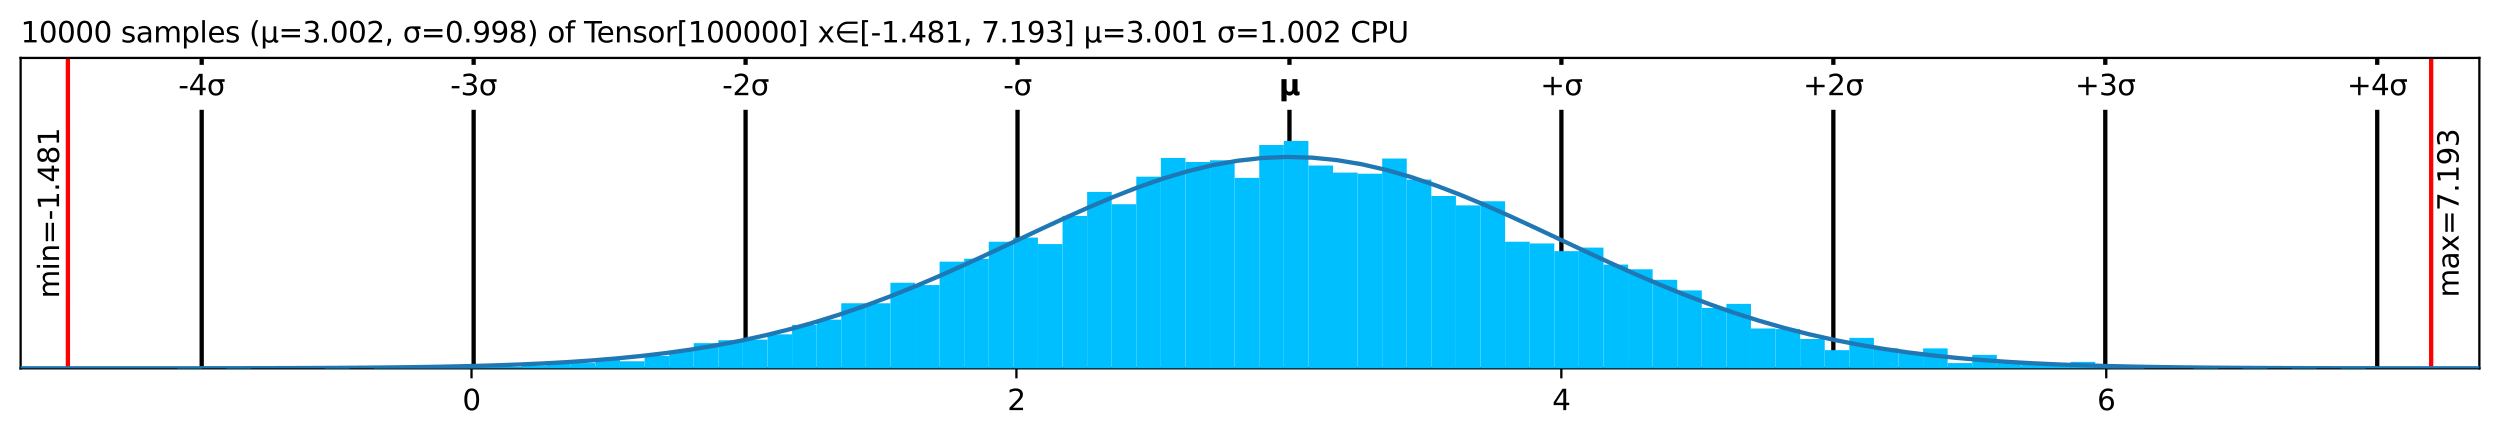 <?xml version="1.0" encoding="utf-8" standalone="no"?>
<!DOCTYPE svg PUBLIC "-//W3C//DTD SVG 1.1//EN"
  "http://www.w3.org/Graphics/SVG/1.1/DTD/svg11.dtd">
<svg xmlns:xlink="http://www.w3.org/1999/xlink" width="872.4pt" height="152.406pt" viewBox="0 0 872.4 152.406" xmlns="http://www.w3.org/2000/svg" version="1.1">
 <defs>
  <style type="text/css">*{stroke-linejoin: round; stroke-linecap: butt}</style>
 </defs>
 <g id="figure_1">
  <g id="patch_1">
   <path d="M 0 152.406 
L 872.4 152.406 
L 872.4 0 
L 0 0 
z
" style="fill: #ffffff"/>
  </g>
  <g id="axes_1">
   <g id="patch_2">
    <path d="M 7.2 128.528 
L 865.2 128.528 
L 865.2 20.214 
L 7.2 20.214 
z
" style="fill: #ffffff"/>
   </g>
   <g id="matplotlib.axis_1">
    <g id="xtick_1">
     <g id="line2d_1">
      <defs>
       <path id="m8f1de1206a" d="M 0 0 
L 0 3.5 
" style="stroke: #000000; stroke-width: 0.8"/>
      </defs>
      <g>
       <use xlink:href="#m8f1de1206a" x="164.54" y="128.528" style="stroke: #000000; stroke-width: 0.8"/>
      </g>
     </g>
     <g id="text_1">
      <!-- 0 -->
      <g transform="translate(161.359 143.127) scale(0.1 -0.1)">
       <defs>
        <path id="DejaVuSans-30" d="M 2034 4250 
Q 1547 4250 1301 3770 
Q 1056 3291 1056 2328 
Q 1056 1369 1301 889 
Q 1547 409 2034 409 
Q 2525 409 2770 889 
Q 3016 1369 3016 2328 
Q 3016 3291 2770 3770 
Q 2525 4250 2034 4250 
z
M 2034 4750 
Q 2819 4750 3233 4129 
Q 3647 3509 3647 2328 
Q 3647 1150 3233 529 
Q 2819 -91 2034 -91 
Q 1250 -91 836 529 
Q 422 1150 422 2328 
Q 422 3509 836 4129 
Q 1250 4750 2034 4750 
z
" transform="scale(0.016)"/>
       </defs>
       <use xlink:href="#DejaVuSans-30"/>
      </g>
     </g>
    </g>
    <g id="xtick_2">
     <g id="line2d_2">
      <g>
       <use xlink:href="#m8f1de1206a" x="354.691" y="128.528" style="stroke: #000000; stroke-width: 0.8"/>
      </g>
     </g>
     <g id="text_2">
      <!-- 2 -->
      <g transform="translate(351.51 143.127) scale(0.1 -0.1)">
       <defs>
        <path id="DejaVuSans-32" d="M 1228 531 
L 3431 531 
L 3431 0 
L 469 0 
L 469 531 
Q 828 903 1448 1529 
Q 2069 2156 2228 2338 
Q 2531 2678 2651 2914 
Q 2772 3150 2772 3378 
Q 2772 3750 2511 3984 
Q 2250 4219 1831 4219 
Q 1534 4219 1204 4116 
Q 875 4013 500 3803 
L 500 4441 
Q 881 4594 1212 4672 
Q 1544 4750 1819 4750 
Q 2544 4750 2975 4387 
Q 3406 4025 3406 3419 
Q 3406 3131 3298 2873 
Q 3191 2616 2906 2266 
Q 2828 2175 2409 1742 
Q 1991 1309 1228 531 
z
" transform="scale(0.016)"/>
       </defs>
       <use xlink:href="#DejaVuSans-32"/>
      </g>
     </g>
    </g>
    <g id="xtick_3">
     <g id="line2d_3">
      <g>
       <use xlink:href="#m8f1de1206a" x="544.843" y="128.528" style="stroke: #000000; stroke-width: 0.8"/>
      </g>
     </g>
     <g id="text_3">
      <!-- 4 -->
      <g transform="translate(541.662 143.127) scale(0.1 -0.1)">
       <defs>
        <path id="DejaVuSans-34" d="M 2419 4116 
L 825 1625 
L 2419 1625 
L 2419 4116 
z
M 2253 4666 
L 3047 4666 
L 3047 1625 
L 3713 1625 
L 3713 1100 
L 3047 1100 
L 3047 0 
L 2419 0 
L 2419 1100 
L 313 1100 
L 313 1709 
L 2253 4666 
z
" transform="scale(0.016)"/>
       </defs>
       <use xlink:href="#DejaVuSans-34"/>
      </g>
     </g>
    </g>
    <g id="xtick_4">
     <g id="line2d_4">
      <g>
       <use xlink:href="#m8f1de1206a" x="734.995" y="128.528" style="stroke: #000000; stroke-width: 0.8"/>
      </g>
     </g>
     <g id="text_4">
      <!-- 6 -->
      <g transform="translate(731.814 143.127) scale(0.1 -0.1)">
       <defs>
        <path id="DejaVuSans-36" d="M 2113 2584 
Q 1688 2584 1439 2293 
Q 1191 2003 1191 1497 
Q 1191 994 1439 701 
Q 1688 409 2113 409 
Q 2538 409 2786 701 
Q 3034 994 3034 1497 
Q 3034 2003 2786 2293 
Q 2538 2584 2113 2584 
z
M 3366 4563 
L 3366 3988 
Q 3128 4100 2886 4159 
Q 2644 4219 2406 4219 
Q 1781 4219 1451 3797 
Q 1122 3375 1075 2522 
Q 1259 2794 1537 2939 
Q 1816 3084 2150 3084 
Q 2853 3084 3261 2657 
Q 3669 2231 3669 1497 
Q 3669 778 3244 343 
Q 2819 -91 2113 -91 
Q 1303 -91 875 529 
Q 447 1150 447 2328 
Q 447 3434 972 4092 
Q 1497 4750 2381 4750 
Q 2619 4750 2861 4703 
Q 3103 4656 3366 4563 
z
" transform="scale(0.016)"/>
       </defs>
       <use xlink:href="#DejaVuSans-36"/>
      </g>
     </g>
    </g>
   </g>
   <g id="matplotlib.axis_2"/>
   <g id="line2d_5">
    <path d="M 70.384 128.528 
L 70.384 20.214 
" clip-path="url(#p8015cfb9f8)" style="fill: none; stroke: #000000; stroke-width: 1.5; stroke-linecap: square"/>
   </g>
   <g id="line2d_6">
    <path d="M 165.281 128.528 
L 165.281 20.214 
" clip-path="url(#p8015cfb9f8)" style="fill: none; stroke: #000000; stroke-width: 1.5; stroke-linecap: square"/>
   </g>
   <g id="line2d_7">
    <path d="M 260.177 128.528 
L 260.177 20.214 
" clip-path="url(#p8015cfb9f8)" style="fill: none; stroke: #000000; stroke-width: 1.5; stroke-linecap: square"/>
   </g>
   <g id="line2d_8">
    <path d="M 355.073 128.528 
L 355.073 20.214 
" clip-path="url(#p8015cfb9f8)" style="fill: none; stroke: #000000; stroke-width: 1.5; stroke-linecap: square"/>
   </g>
   <g id="line2d_9">
    <path d="M 449.97 128.528 
L 449.97 20.214 
" clip-path="url(#p8015cfb9f8)" style="fill: none; stroke: #000000; stroke-width: 1.5; stroke-linecap: square"/>
   </g>
   <g id="line2d_10">
    <path d="M 544.866 128.528 
L 544.866 20.214 
" clip-path="url(#p8015cfb9f8)" style="fill: none; stroke: #000000; stroke-width: 1.5; stroke-linecap: square"/>
   </g>
   <g id="line2d_11">
    <path d="M 639.763 128.528 
L 639.763 20.214 
" clip-path="url(#p8015cfb9f8)" style="fill: none; stroke: #000000; stroke-width: 1.5; stroke-linecap: square"/>
   </g>
   <g id="line2d_12">
    <path d="M 734.659 128.528 
L 734.659 20.214 
" clip-path="url(#p8015cfb9f8)" style="fill: none; stroke: #000000; stroke-width: 1.5; stroke-linecap: square"/>
   </g>
   <g id="line2d_13">
    <path d="M 829.556 128.528 
L 829.556 20.214 
" clip-path="url(#p8015cfb9f8)" style="fill: none; stroke: #000000; stroke-width: 1.5; stroke-linecap: square"/>
   </g>
   <g id="line2d_14">
    <path d="M 23.694 128.528 
L 23.694 20.214 
" clip-path="url(#p8015cfb9f8)" style="fill: none; stroke: #ff0000; stroke-width: 1.5; stroke-linecap: square"/>
   </g>
   <g id="line2d_15">
    <path d="M 848.376 128.528 
L 848.376 20.214 
" clip-path="url(#p8015cfb9f8)" style="fill: none; stroke: #ff0000; stroke-width: 1.5; stroke-linecap: square"/>
   </g>
   <g id="patch_3">
    <path d="M 7.2 128.528 
L 7.2 20.214 
" style="fill: none; stroke: #000000; stroke-width: 0.8; stroke-linejoin: miter; stroke-linecap: square"/>
   </g>
   <g id="patch_4">
    <path d="M 865.2 128.528 
L 865.2 20.214 
" style="fill: none; stroke: #000000; stroke-width: 0.8; stroke-linejoin: miter; stroke-linecap: square"/>
   </g>
   <g id="patch_5">
    <path d="M 7.2 128.528 
L 865.2 128.528 
" style="fill: none; stroke: #000000; stroke-width: 0.8; stroke-linejoin: miter; stroke-linecap: square"/>
   </g>
   <g id="patch_6">
    <path d="M 7.2 20.214 
L 865.2 20.214 
" style="fill: none; stroke: #000000; stroke-width: 0.8; stroke-linejoin: miter; stroke-linecap: square"/>
   </g>
   <g id="text_5">
    <g id="patch_7">
     <path d="M 22.694 104.107 
L 22.694 44.635 
Q 22.694 44.635 22.694 44.635 
L 13.016 44.635 
Q 13.016 44.635 13.016 44.635 
L 13.016 104.107 
Q 13.016 104.107 13.016 104.107 
L 22.694 104.107 
Q 22.694 104.107 22.694 104.107 
z
" style="fill: #ffffff"/>
    </g>
    <!-- min=-1.481 -->
    <g transform="translate(20.614 104.107) rotate(-90) scale(0.1 -0.1)">
     <defs>
      <path id="DejaVuSans-6d" d="M 3328 2828 
Q 3544 3216 3844 3400 
Q 4144 3584 4550 3584 
Q 5097 3584 5394 3201 
Q 5691 2819 5691 2113 
L 5691 0 
L 5113 0 
L 5113 2094 
Q 5113 2597 4934 2840 
Q 4756 3084 4391 3084 
Q 3944 3084 3684 2787 
Q 3425 2491 3425 1978 
L 3425 0 
L 2847 0 
L 2847 2094 
Q 2847 2600 2669 2842 
Q 2491 3084 2119 3084 
Q 1678 3084 1418 2786 
Q 1159 2488 1159 1978 
L 1159 0 
L 581 0 
L 581 3500 
L 1159 3500 
L 1159 2956 
Q 1356 3278 1631 3431 
Q 1906 3584 2284 3584 
Q 2666 3584 2933 3390 
Q 3200 3197 3328 2828 
z
" transform="scale(0.016)"/>
      <path id="DejaVuSans-69" d="M 603 3500 
L 1178 3500 
L 1178 0 
L 603 0 
L 603 3500 
z
M 603 4863 
L 1178 4863 
L 1178 4134 
L 603 4134 
L 603 4863 
z
" transform="scale(0.016)"/>
      <path id="DejaVuSans-6e" d="M 3513 2113 
L 3513 0 
L 2938 0 
L 2938 2094 
Q 2938 2591 2744 2837 
Q 2550 3084 2163 3084 
Q 1697 3084 1428 2787 
Q 1159 2491 1159 1978 
L 1159 0 
L 581 0 
L 581 3500 
L 1159 3500 
L 1159 2956 
Q 1366 3272 1645 3428 
Q 1925 3584 2291 3584 
Q 2894 3584 3203 3211 
Q 3513 2838 3513 2113 
z
" transform="scale(0.016)"/>
      <path id="DejaVuSans-3d" d="M 678 2906 
L 4684 2906 
L 4684 2381 
L 678 2381 
L 678 2906 
z
M 678 1631 
L 4684 1631 
L 4684 1100 
L 678 1100 
L 678 1631 
z
" transform="scale(0.016)"/>
      <path id="DejaVuSans-2d" d="M 313 2009 
L 1997 2009 
L 1997 1497 
L 313 1497 
L 313 2009 
z
" transform="scale(0.016)"/>
      <path id="DejaVuSans-31" d="M 794 531 
L 1825 531 
L 1825 4091 
L 703 3866 
L 703 4441 
L 1819 4666 
L 2450 4666 
L 2450 531 
L 3481 531 
L 3481 0 
L 794 0 
L 794 531 
z
" transform="scale(0.016)"/>
      <path id="DejaVuSans-2e" d="M 684 794 
L 1344 794 
L 1344 0 
L 684 0 
L 684 794 
z
" transform="scale(0.016)"/>
      <path id="DejaVuSans-38" d="M 2034 2216 
Q 1584 2216 1326 1975 
Q 1069 1734 1069 1313 
Q 1069 891 1326 650 
Q 1584 409 2034 409 
Q 2484 409 2743 651 
Q 3003 894 3003 1313 
Q 3003 1734 2745 1975 
Q 2488 2216 2034 2216 
z
M 1403 2484 
Q 997 2584 770 2862 
Q 544 3141 544 3541 
Q 544 4100 942 4425 
Q 1341 4750 2034 4750 
Q 2731 4750 3128 4425 
Q 3525 4100 3525 3541 
Q 3525 3141 3298 2862 
Q 3072 2584 2669 2484 
Q 3125 2378 3379 2068 
Q 3634 1759 3634 1313 
Q 3634 634 3220 271 
Q 2806 -91 2034 -91 
Q 1263 -91 848 271 
Q 434 634 434 1313 
Q 434 1759 690 2068 
Q 947 2378 1403 2484 
z
M 1172 3481 
Q 1172 3119 1398 2916 
Q 1625 2713 2034 2713 
Q 2441 2713 2670 2916 
Q 2900 3119 2900 3481 
Q 2900 3844 2670 4047 
Q 2441 4250 2034 4250 
Q 1625 4250 1398 4047 
Q 1172 3844 1172 3481 
z
" transform="scale(0.016)"/>
     </defs>
     <use xlink:href="#DejaVuSans-6d"/>
     <use xlink:href="#DejaVuSans-69" transform="translate(97.412 0)"/>
     <use xlink:href="#DejaVuSans-6e" transform="translate(125.195 0)"/>
     <use xlink:href="#DejaVuSans-3d" transform="translate(188.574 0)"/>
     <use xlink:href="#DejaVuSans-2d" transform="translate(272.363 0)"/>
     <use xlink:href="#DejaVuSans-31" transform="translate(308.447 0)"/>
     <use xlink:href="#DejaVuSans-2e" transform="translate(372.07 0)"/>
     <use xlink:href="#DejaVuSans-34" transform="translate(403.857 0)"/>
     <use xlink:href="#DejaVuSans-38" transform="translate(467.48 0)"/>
     <use xlink:href="#DejaVuSans-31" transform="translate(531.104 0)"/>
    </g>
   </g>
   <g id="text_6">
    <g id="patch_8">
     <path d="M 860.054 103.769 
L 860.054 44.973 
Q 860.054 44.973 860.054 44.973 
L 850.376 44.973 
Q 850.376 44.973 850.376 44.973 
L 850.376 103.769 
Q 850.376 103.769 850.376 103.769 
L 860.054 103.769 
Q 860.054 103.769 860.054 103.769 
z
" style="fill: #ffffff"/>
    </g>
    <!-- max=7.193 -->
    <g transform="translate(857.974 103.769) rotate(-90) scale(0.1 -0.1)">
     <defs>
      <path id="DejaVuSans-61" d="M 2194 1759 
Q 1497 1759 1228 1600 
Q 959 1441 959 1056 
Q 959 750 1161 570 
Q 1363 391 1709 391 
Q 2188 391 2477 730 
Q 2766 1069 2766 1631 
L 2766 1759 
L 2194 1759 
z
M 3341 1997 
L 3341 0 
L 2766 0 
L 2766 531 
Q 2569 213 2275 61 
Q 1981 -91 1556 -91 
Q 1019 -91 701 211 
Q 384 513 384 1019 
Q 384 1609 779 1909 
Q 1175 2209 1959 2209 
L 2766 2209 
L 2766 2266 
Q 2766 2663 2505 2880 
Q 2244 3097 1772 3097 
Q 1472 3097 1187 3025 
Q 903 2953 641 2809 
L 641 3341 
Q 956 3463 1253 3523 
Q 1550 3584 1831 3584 
Q 2591 3584 2966 3190 
Q 3341 2797 3341 1997 
z
" transform="scale(0.016)"/>
      <path id="DejaVuSans-78" d="M 3513 3500 
L 2247 1797 
L 3578 0 
L 2900 0 
L 1881 1375 
L 863 0 
L 184 0 
L 1544 1831 
L 300 3500 
L 978 3500 
L 1906 2253 
L 2834 3500 
L 3513 3500 
z
" transform="scale(0.016)"/>
      <path id="DejaVuSans-37" d="M 525 4666 
L 3525 4666 
L 3525 4397 
L 1831 0 
L 1172 0 
L 2766 4134 
L 525 4134 
L 525 4666 
z
" transform="scale(0.016)"/>
      <path id="DejaVuSans-39" d="M 703 97 
L 703 672 
Q 941 559 1184 500 
Q 1428 441 1663 441 
Q 2288 441 2617 861 
Q 2947 1281 2994 2138 
Q 2813 1869 2534 1725 
Q 2256 1581 1919 1581 
Q 1219 1581 811 2004 
Q 403 2428 403 3163 
Q 403 3881 828 4315 
Q 1253 4750 1959 4750 
Q 2769 4750 3195 4129 
Q 3622 3509 3622 2328 
Q 3622 1225 3098 567 
Q 2575 -91 1691 -91 
Q 1453 -91 1209 -44 
Q 966 3 703 97 
z
M 1959 2075 
Q 2384 2075 2632 2365 
Q 2881 2656 2881 3163 
Q 2881 3666 2632 3958 
Q 2384 4250 1959 4250 
Q 1534 4250 1286 3958 
Q 1038 3666 1038 3163 
Q 1038 2656 1286 2365 
Q 1534 2075 1959 2075 
z
" transform="scale(0.016)"/>
      <path id="DejaVuSans-33" d="M 2597 2516 
Q 3050 2419 3304 2112 
Q 3559 1806 3559 1356 
Q 3559 666 3084 287 
Q 2609 -91 1734 -91 
Q 1441 -91 1130 -33 
Q 819 25 488 141 
L 488 750 
Q 750 597 1062 519 
Q 1375 441 1716 441 
Q 2309 441 2620 675 
Q 2931 909 2931 1356 
Q 2931 1769 2642 2001 
Q 2353 2234 1838 2234 
L 1294 2234 
L 1294 2753 
L 1863 2753 
Q 2328 2753 2575 2939 
Q 2822 3125 2822 3475 
Q 2822 3834 2567 4026 
Q 2313 4219 1838 4219 
Q 1578 4219 1281 4162 
Q 984 4106 628 3988 
L 628 4550 
Q 988 4650 1302 4700 
Q 1616 4750 1894 4750 
Q 2613 4750 3031 4423 
Q 3450 4097 3450 3541 
Q 3450 3153 3228 2886 
Q 3006 2619 2597 2516 
z
" transform="scale(0.016)"/>
     </defs>
     <use xlink:href="#DejaVuSans-6d"/>
     <use xlink:href="#DejaVuSans-61" transform="translate(97.412 0)"/>
     <use xlink:href="#DejaVuSans-78" transform="translate(158.691 0)"/>
     <use xlink:href="#DejaVuSans-3d" transform="translate(217.871 0)"/>
     <use xlink:href="#DejaVuSans-37" transform="translate(301.66 0)"/>
     <use xlink:href="#DejaVuSans-2e" transform="translate(365.283 0)"/>
     <use xlink:href="#DejaVuSans-31" transform="translate(397.07 0)"/>
     <use xlink:href="#DejaVuSans-39" transform="translate(460.693 0)"/>
     <use xlink:href="#DejaVuSans-33" transform="translate(524.316 0)"/>
    </g>
   </g>
   <g id="text_7">
    <!-- 10000 samples (μ=3.002, σ=0.998) of Tensor[100000] x∈[-1.481, 7.193] μ=3.001 σ=1.002 CPU -->
    <g transform="translate(7.2 14.798) scale(0.1 -0.1)">
     <defs>
      <path id="DejaVuSans-20" transform="scale(0.016)"/>
      <path id="DejaVuSans-73" d="M 2834 3397 
L 2834 2853 
Q 2591 2978 2328 3040 
Q 2066 3103 1784 3103 
Q 1356 3103 1142 2972 
Q 928 2841 928 2578 
Q 928 2378 1081 2264 
Q 1234 2150 1697 2047 
L 1894 2003 
Q 2506 1872 2764 1633 
Q 3022 1394 3022 966 
Q 3022 478 2636 193 
Q 2250 -91 1575 -91 
Q 1294 -91 989 -36 
Q 684 19 347 128 
L 347 722 
Q 666 556 975 473 
Q 1284 391 1588 391 
Q 1994 391 2212 530 
Q 2431 669 2431 922 
Q 2431 1156 2273 1281 
Q 2116 1406 1581 1522 
L 1381 1569 
Q 847 1681 609 1914 
Q 372 2147 372 2553 
Q 372 3047 722 3315 
Q 1072 3584 1716 3584 
Q 2034 3584 2315 3537 
Q 2597 3491 2834 3397 
z
" transform="scale(0.016)"/>
      <path id="DejaVuSans-70" d="M 1159 525 
L 1159 -1331 
L 581 -1331 
L 581 3500 
L 1159 3500 
L 1159 2969 
Q 1341 3281 1617 3432 
Q 1894 3584 2278 3584 
Q 2916 3584 3314 3078 
Q 3713 2572 3713 1747 
Q 3713 922 3314 415 
Q 2916 -91 2278 -91 
Q 1894 -91 1617 61 
Q 1341 213 1159 525 
z
M 3116 1747 
Q 3116 2381 2855 2742 
Q 2594 3103 2138 3103 
Q 1681 3103 1420 2742 
Q 1159 2381 1159 1747 
Q 1159 1113 1420 752 
Q 1681 391 2138 391 
Q 2594 391 2855 752 
Q 3116 1113 3116 1747 
z
" transform="scale(0.016)"/>
      <path id="DejaVuSans-6c" d="M 603 4863 
L 1178 4863 
L 1178 0 
L 603 0 
L 603 4863 
z
" transform="scale(0.016)"/>
      <path id="DejaVuSans-65" d="M 3597 1894 
L 3597 1613 
L 953 1613 
Q 991 1019 1311 708 
Q 1631 397 2203 397 
Q 2534 397 2845 478 
Q 3156 559 3463 722 
L 3463 178 
Q 3153 47 2828 -22 
Q 2503 -91 2169 -91 
Q 1331 -91 842 396 
Q 353 884 353 1716 
Q 353 2575 817 3079 
Q 1281 3584 2069 3584 
Q 2775 3584 3186 3129 
Q 3597 2675 3597 1894 
z
M 3022 2063 
Q 3016 2534 2758 2815 
Q 2500 3097 2075 3097 
Q 1594 3097 1305 2825 
Q 1016 2553 972 2059 
L 3022 2063 
z
" transform="scale(0.016)"/>
      <path id="DejaVuSans-28" d="M 1984 4856 
Q 1566 4138 1362 3434 
Q 1159 2731 1159 2009 
Q 1159 1288 1364 580 
Q 1569 -128 1984 -844 
L 1484 -844 
Q 1016 -109 783 600 
Q 550 1309 550 2009 
Q 550 2706 781 3412 
Q 1013 4119 1484 4856 
L 1984 4856 
z
" transform="scale(0.016)"/>
      <path id="DejaVuSans-3bc" d="M 544 -1331 
L 544 3500 
L 1119 3500 
L 1119 1325 
Q 1119 872 1334 640 
Q 1550 409 1972 409 
Q 2434 409 2667 671 
Q 2900 934 2900 1459 
L 2900 3500 
L 3475 3500 
L 3475 806 
Q 3475 619 3529 530 
Q 3584 441 3700 441 
Q 3728 441 3778 458 
Q 3828 475 3916 513 
L 3916 50 
Q 3788 -22 3673 -56 
Q 3559 -91 3450 -91 
Q 3234 -91 3106 31 
Q 2978 153 2931 403 
Q 2775 156 2548 32 
Q 2322 -91 2016 -91 
Q 1697 -91 1473 31 
Q 1250 153 1119 397 
L 1119 -1331 
L 544 -1331 
z
" transform="scale(0.016)"/>
      <path id="DejaVuSans-2c" d="M 750 794 
L 1409 794 
L 1409 256 
L 897 -744 
L 494 -744 
L 750 256 
L 750 794 
z
" transform="scale(0.016)"/>
      <path id="DejaVuSans-3c3" d="M 1959 3044 
Q 1484 3044 1228 2700 
Q 959 2341 959 1747 
Q 959 1119 1226 758 
Q 1494 397 1959 397 
Q 2419 397 2687 759 
Q 2956 1122 2956 1747 
Q 2956 2319 2688 2700 
Q 2441 3044 1959 3044 
z
M 1959 3500 
L 3869 3500 
L 3869 2925 
L 3225 2925 
Q 3566 2438 3566 1747 
Q 3566 888 3138 400 
Q 2709 -91 1959 -91 
Q 1206 -91 781 400 
Q 353 888 353 1747 
Q 353 2613 781 3097 
Q 1134 3500 1959 3500 
z
" transform="scale(0.016)"/>
      <path id="DejaVuSans-29" d="M 513 4856 
L 1013 4856 
Q 1481 4119 1714 3412 
Q 1947 2706 1947 2009 
Q 1947 1309 1714 600 
Q 1481 -109 1013 -844 
L 513 -844 
Q 928 -128 1133 580 
Q 1338 1288 1338 2009 
Q 1338 2731 1133 3434 
Q 928 4138 513 4856 
z
" transform="scale(0.016)"/>
      <path id="DejaVuSans-6f" d="M 1959 3097 
Q 1497 3097 1228 2736 
Q 959 2375 959 1747 
Q 959 1119 1226 758 
Q 1494 397 1959 397 
Q 2419 397 2687 759 
Q 2956 1122 2956 1747 
Q 2956 2369 2687 2733 
Q 2419 3097 1959 3097 
z
M 1959 3584 
Q 2709 3584 3137 3096 
Q 3566 2609 3566 1747 
Q 3566 888 3137 398 
Q 2709 -91 1959 -91 
Q 1206 -91 779 398 
Q 353 888 353 1747 
Q 353 2609 779 3096 
Q 1206 3584 1959 3584 
z
" transform="scale(0.016)"/>
      <path id="DejaVuSans-66" d="M 2375 4863 
L 2375 4384 
L 1825 4384 
Q 1516 4384 1395 4259 
Q 1275 4134 1275 3809 
L 1275 3500 
L 2222 3500 
L 2222 3053 
L 1275 3053 
L 1275 0 
L 697 0 
L 697 3053 
L 147 3053 
L 147 3500 
L 697 3500 
L 697 3744 
Q 697 4328 969 4595 
Q 1241 4863 1831 4863 
L 2375 4863 
z
" transform="scale(0.016)"/>
      <path id="DejaVuSans-54" d="M -19 4666 
L 3928 4666 
L 3928 4134 
L 2272 4134 
L 2272 0 
L 1638 0 
L 1638 4134 
L -19 4134 
L -19 4666 
z
" transform="scale(0.016)"/>
      <path id="DejaVuSans-72" d="M 2631 2963 
Q 2534 3019 2420 3045 
Q 2306 3072 2169 3072 
Q 1681 3072 1420 2755 
Q 1159 2438 1159 1844 
L 1159 0 
L 581 0 
L 581 3500 
L 1159 3500 
L 1159 2956 
Q 1341 3275 1631 3429 
Q 1922 3584 2338 3584 
Q 2397 3584 2469 3576 
Q 2541 3569 2628 3553 
L 2631 2963 
z
" transform="scale(0.016)"/>
      <path id="DejaVuSans-5b" d="M 550 4863 
L 1875 4863 
L 1875 4416 
L 1125 4416 
L 1125 -397 
L 1875 -397 
L 1875 -844 
L 550 -844 
L 550 4863 
z
" transform="scale(0.016)"/>
      <path id="DejaVuSans-5d" d="M 1947 4863 
L 1947 -844 
L 622 -844 
L 622 -397 
L 1369 -397 
L 1369 4416 
L 622 4416 
L 622 4863 
L 1947 4863 
z
" transform="scale(0.016)"/>
      <path id="DejaVuSans-2208" d="M 1072 1959 
Q 1094 1728 1291 1353 
Q 1522 919 1959 675 
Q 2388 438 2850 434 
L 5028 434 
L 5028 -63 
L 2850 -63 
Q 2250 -63 1695 246 
Q 1141 556 844 1106 
Q 547 1656 547 2241 
Q 547 2819 844 3369 
Q 1141 3919 1695 4231 
Q 2250 4544 2850 4544 
L 5028 4544 
L 5028 4047 
L 2850 4047 
Q 2388 4044 1959 3803 
Q 1525 3556 1291 3125 
Q 1091 2750 1063 2459 
L 5028 2459 
L 5028 1959 
L 1072 1959 
z
" transform="scale(0.016)"/>
      <path id="DejaVuSans-43" d="M 4122 4306 
L 4122 3641 
Q 3803 3938 3442 4084 
Q 3081 4231 2675 4231 
Q 1875 4231 1450 3742 
Q 1025 3253 1025 2328 
Q 1025 1406 1450 917 
Q 1875 428 2675 428 
Q 3081 428 3442 575 
Q 3803 722 4122 1019 
L 4122 359 
Q 3791 134 3420 21 
Q 3050 -91 2638 -91 
Q 1578 -91 968 557 
Q 359 1206 359 2328 
Q 359 3453 968 4101 
Q 1578 4750 2638 4750 
Q 3056 4750 3426 4639 
Q 3797 4528 4122 4306 
z
" transform="scale(0.016)"/>
      <path id="DejaVuSans-50" d="M 1259 4147 
L 1259 2394 
L 2053 2394 
Q 2494 2394 2734 2622 
Q 2975 2850 2975 3272 
Q 2975 3691 2734 3919 
Q 2494 4147 2053 4147 
L 1259 4147 
z
M 628 4666 
L 2053 4666 
Q 2838 4666 3239 4311 
Q 3641 3956 3641 3272 
Q 3641 2581 3239 2228 
Q 2838 1875 2053 1875 
L 1259 1875 
L 1259 0 
L 628 0 
L 628 4666 
z
" transform="scale(0.016)"/>
      <path id="DejaVuSans-55" d="M 556 4666 
L 1191 4666 
L 1191 1831 
Q 1191 1081 1462 751 
Q 1734 422 2344 422 
Q 2950 422 3222 751 
Q 3494 1081 3494 1831 
L 3494 4666 
L 4128 4666 
L 4128 1753 
Q 4128 841 3676 375 
Q 3225 -91 2344 -91 
Q 1459 -91 1007 375 
Q 556 841 556 1753 
L 556 4666 
z
" transform="scale(0.016)"/>
     </defs>
     <use xlink:href="#DejaVuSans-31"/>
     <use xlink:href="#DejaVuSans-30" transform="translate(63.623 0)"/>
     <use xlink:href="#DejaVuSans-30" transform="translate(127.246 0)"/>
     <use xlink:href="#DejaVuSans-30" transform="translate(190.869 0)"/>
     <use xlink:href="#DejaVuSans-30" transform="translate(254.492 0)"/>
     <use xlink:href="#DejaVuSans-20" transform="translate(318.115 0)"/>
     <use xlink:href="#DejaVuSans-73" transform="translate(349.902 0)"/>
     <use xlink:href="#DejaVuSans-61" transform="translate(402.002 0)"/>
     <use xlink:href="#DejaVuSans-6d" transform="translate(463.281 0)"/>
     <use xlink:href="#DejaVuSans-70" transform="translate(560.693 0)"/>
     <use xlink:href="#DejaVuSans-6c" transform="translate(624.17 0)"/>
     <use xlink:href="#DejaVuSans-65" transform="translate(651.953 0)"/>
     <use xlink:href="#DejaVuSans-73" transform="translate(713.477 0)"/>
     <use xlink:href="#DejaVuSans-20" transform="translate(765.576 0)"/>
     <use xlink:href="#DejaVuSans-28" transform="translate(797.363 0)"/>
     <use xlink:href="#DejaVuSans-3bc" transform="translate(836.377 0)"/>
     <use xlink:href="#DejaVuSans-3d" transform="translate(900 0)"/>
     <use xlink:href="#DejaVuSans-33" transform="translate(983.789 0)"/>
     <use xlink:href="#DejaVuSans-2e" transform="translate(1047.412 0)"/>
     <use xlink:href="#DejaVuSans-30" transform="translate(1079.199 0)"/>
     <use xlink:href="#DejaVuSans-30" transform="translate(1142.822 0)"/>
     <use xlink:href="#DejaVuSans-32" transform="translate(1206.445 0)"/>
     <use xlink:href="#DejaVuSans-2c" transform="translate(1270.068 0)"/>
     <use xlink:href="#DejaVuSans-20" transform="translate(1301.855 0)"/>
     <use xlink:href="#DejaVuSans-3c3" transform="translate(1333.643 0)"/>
     <use xlink:href="#DejaVuSans-3d" transform="translate(1397.021 0)"/>
     <use xlink:href="#DejaVuSans-30" transform="translate(1480.811 0)"/>
     <use xlink:href="#DejaVuSans-2e" transform="translate(1544.434 0)"/>
     <use xlink:href="#DejaVuSans-39" transform="translate(1576.221 0)"/>
     <use xlink:href="#DejaVuSans-39" transform="translate(1639.844 0)"/>
     <use xlink:href="#DejaVuSans-38" transform="translate(1703.467 0)"/>
     <use xlink:href="#DejaVuSans-29" transform="translate(1767.09 0)"/>
     <use xlink:href="#DejaVuSans-20" transform="translate(1806.104 0)"/>
     <use xlink:href="#DejaVuSans-6f" transform="translate(1837.891 0)"/>
     <use xlink:href="#DejaVuSans-66" transform="translate(1899.072 0)"/>
     <use xlink:href="#DejaVuSans-20" transform="translate(1934.277 0)"/>
     <use xlink:href="#DejaVuSans-54" transform="translate(1966.064 0)"/>
     <use xlink:href="#DejaVuSans-65" transform="translate(2010.148 0)"/>
     <use xlink:href="#DejaVuSans-6e" transform="translate(2071.672 0)"/>
     <use xlink:href="#DejaVuSans-73" transform="translate(2135.051 0)"/>
     <use xlink:href="#DejaVuSans-6f" transform="translate(2187.15 0)"/>
     <use xlink:href="#DejaVuSans-72" transform="translate(2248.332 0)"/>
     <use xlink:href="#DejaVuSans-5b" transform="translate(2289.445 0)"/>
     <use xlink:href="#DejaVuSans-31" transform="translate(2328.459 0)"/>
     <use xlink:href="#DejaVuSans-30" transform="translate(2392.082 0)"/>
     <use xlink:href="#DejaVuSans-30" transform="translate(2455.705 0)"/>
     <use xlink:href="#DejaVuSans-30" transform="translate(2519.328 0)"/>
     <use xlink:href="#DejaVuSans-30" transform="translate(2582.951 0)"/>
     <use xlink:href="#DejaVuSans-30" transform="translate(2646.574 0)"/>
     <use xlink:href="#DejaVuSans-5d" transform="translate(2710.197 0)"/>
     <use xlink:href="#DejaVuSans-20" transform="translate(2749.211 0)"/>
     <use xlink:href="#DejaVuSans-78" transform="translate(2780.998 0)"/>
     <use xlink:href="#DejaVuSans-2208" transform="translate(2840.178 0)"/>
     <use xlink:href="#DejaVuSans-5b" transform="translate(2927.287 0)"/>
     <use xlink:href="#DejaVuSans-2d" transform="translate(2966.301 0)"/>
     <use xlink:href="#DejaVuSans-31" transform="translate(3002.385 0)"/>
     <use xlink:href="#DejaVuSans-2e" transform="translate(3066.008 0)"/>
     <use xlink:href="#DejaVuSans-34" transform="translate(3097.795 0)"/>
     <use xlink:href="#DejaVuSans-38" transform="translate(3161.418 0)"/>
     <use xlink:href="#DejaVuSans-31" transform="translate(3225.041 0)"/>
     <use xlink:href="#DejaVuSans-2c" transform="translate(3288.664 0)"/>
     <use xlink:href="#DejaVuSans-20" transform="translate(3320.451 0)"/>
     <use xlink:href="#DejaVuSans-37" transform="translate(3352.238 0)"/>
     <use xlink:href="#DejaVuSans-2e" transform="translate(3415.861 0)"/>
     <use xlink:href="#DejaVuSans-31" transform="translate(3447.648 0)"/>
     <use xlink:href="#DejaVuSans-39" transform="translate(3511.271 0)"/>
     <use xlink:href="#DejaVuSans-33" transform="translate(3574.895 0)"/>
     <use xlink:href="#DejaVuSans-5d" transform="translate(3638.518 0)"/>
     <use xlink:href="#DejaVuSans-20" transform="translate(3677.531 0)"/>
     <use xlink:href="#DejaVuSans-3bc" transform="translate(3709.318 0)"/>
     <use xlink:href="#DejaVuSans-3d" transform="translate(3772.941 0)"/>
     <use xlink:href="#DejaVuSans-33" transform="translate(3856.73 0)"/>
     <use xlink:href="#DejaVuSans-2e" transform="translate(3920.354 0)"/>
     <use xlink:href="#DejaVuSans-30" transform="translate(3952.141 0)"/>
     <use xlink:href="#DejaVuSans-30" transform="translate(4015.764 0)"/>
     <use xlink:href="#DejaVuSans-31" transform="translate(4079.387 0)"/>
     <use xlink:href="#DejaVuSans-20" transform="translate(4143.01 0)"/>
     <use xlink:href="#DejaVuSans-3c3" transform="translate(4174.797 0)"/>
     <use xlink:href="#DejaVuSans-3d" transform="translate(4238.176 0)"/>
     <use xlink:href="#DejaVuSans-31" transform="translate(4321.965 0)"/>
     <use xlink:href="#DejaVuSans-2e" transform="translate(4385.588 0)"/>
     <use xlink:href="#DejaVuSans-30" transform="translate(4417.375 0)"/>
     <use xlink:href="#DejaVuSans-30" transform="translate(4480.998 0)"/>
     <use xlink:href="#DejaVuSans-32" transform="translate(4544.621 0)"/>
     <use xlink:href="#DejaVuSans-20" transform="translate(4608.244 0)"/>
     <use xlink:href="#DejaVuSans-43" transform="translate(4640.031 0)"/>
     <use xlink:href="#DejaVuSans-50" transform="translate(4709.855 0)"/>
     <use xlink:href="#DejaVuSans-55" transform="translate(4770.158 0)"/>
    </g>
   </g>
   <g id="patch_9">
    <path d="M 61.905 128.528 
L 70.485 128.528 
L 70.485 128.324 
L 61.905 128.324 
z
" clip-path="url(#p8015cfb9f8)" style="fill: #00bfff"/>
   </g>
   <g id="patch_10">
    <path d="M 70.485 128.528 
L 79.064 128.528 
L 79.064 128.528 
L 70.485 128.528 
z
" clip-path="url(#p8015cfb9f8)" style="fill: #00bfff"/>
   </g>
   <g id="patch_11">
    <path d="M 79.064 128.528 
L 87.644 128.528 
L 87.644 128.324 
L 79.064 128.324 
z
" clip-path="url(#p8015cfb9f8)" style="fill: #00bfff"/>
   </g>
   <g id="patch_12">
    <path d="M 87.644 128.528 
L 96.224 128.528 
L 96.224 128.528 
L 87.644 128.528 
z
" clip-path="url(#p8015cfb9f8)" style="fill: #00bfff"/>
   </g>
   <g id="patch_13">
    <path d="M 96.224 128.528 
L 104.804 128.528 
L 104.804 128.528 
L 96.224 128.528 
z
" clip-path="url(#p8015cfb9f8)" style="fill: #00bfff"/>
   </g>
   <g id="patch_14">
    <path d="M 104.804 128.528 
L 113.384 128.528 
L 113.384 128.528 
L 104.804 128.528 
z
" clip-path="url(#p8015cfb9f8)" style="fill: #00bfff"/>
   </g>
   <g id="patch_15">
    <path d="M 113.384 128.528 
L 121.964 128.528 
L 121.964 128.119 
L 113.384 128.119 
z
" clip-path="url(#p8015cfb9f8)" style="fill: #00bfff"/>
   </g>
   <g id="patch_16">
    <path d="M 121.964 128.528 
L 130.544 128.528 
L 130.544 128.528 
L 121.964 128.528 
z
" clip-path="url(#p8015cfb9f8)" style="fill: #00bfff"/>
   </g>
   <g id="patch_17">
    <path d="M 130.544 128.528 
L 139.124 128.528 
L 139.124 127.71 
L 130.544 127.71 
z
" clip-path="url(#p8015cfb9f8)" style="fill: #00bfff"/>
   </g>
   <g id="patch_18">
    <path d="M 139.124 128.528 
L 147.704 128.528 
L 147.704 128.119 
L 139.124 128.119 
z
" clip-path="url(#p8015cfb9f8)" style="fill: #00bfff"/>
   </g>
   <g id="patch_19">
    <path d="M 147.704 128.528 
L 156.284 128.528 
L 156.284 128.324 
L 147.704 128.324 
z
" clip-path="url(#p8015cfb9f8)" style="fill: #00bfff"/>
   </g>
   <g id="patch_20">
    <path d="M 156.284 128.528 
L 164.864 128.528 
L 164.864 128.324 
L 156.284 128.324 
z
" clip-path="url(#p8015cfb9f8)" style="fill: #00bfff"/>
   </g>
   <g id="patch_21">
    <path d="M 164.864 128.528 
L 173.444 128.528 
L 173.444 127.301 
L 164.864 127.301 
z
" clip-path="url(#p8015cfb9f8)" style="fill: #00bfff"/>
   </g>
   <g id="patch_22">
    <path d="M 173.444 128.528 
L 182.023 128.528 
L 182.023 128.119 
L 173.444 128.119 
z
" clip-path="url(#p8015cfb9f8)" style="fill: #00bfff"/>
   </g>
   <g id="patch_23">
    <path d="M 182.023 128.528 
L 190.603 128.528 
L 190.603 127.506 
L 182.023 127.506 
z
" clip-path="url(#p8015cfb9f8)" style="fill: #00bfff"/>
   </g>
   <g id="patch_24">
    <path d="M 190.603 128.528 
L 199.183 128.528 
L 199.183 126.279 
L 190.603 126.279 
z
" clip-path="url(#p8015cfb9f8)" style="fill: #00bfff"/>
   </g>
   <g id="patch_25">
    <path d="M 199.183 128.528 
L 207.763 128.528 
L 207.763 126.688 
L 199.183 126.688 
z
" clip-path="url(#p8015cfb9f8)" style="fill: #00bfff"/>
   </g>
   <g id="patch_26">
    <path d="M 207.763 128.528 
L 216.343 128.528 
L 216.343 125.46 
L 207.763 125.46 
z
" clip-path="url(#p8015cfb9f8)" style="fill: #00bfff"/>
   </g>
   <g id="patch_27">
    <path d="M 216.343 128.528 
L 224.923 128.528 
L 224.923 126.074 
L 216.343 126.074 
z
" clip-path="url(#p8015cfb9f8)" style="fill: #00bfff"/>
   </g>
   <g id="patch_28">
    <path d="M 224.923 128.528 
L 233.503 128.528 
L 233.503 124.233 
L 224.923 124.233 
z
" clip-path="url(#p8015cfb9f8)" style="fill: #00bfff"/>
   </g>
   <g id="patch_29">
    <path d="M 233.503 128.528 
L 242.083 128.528 
L 242.083 122.393 
L 233.503 122.393 
z
" clip-path="url(#p8015cfb9f8)" style="fill: #00bfff"/>
   </g>
   <g id="patch_30">
    <path d="M 242.083 128.528 
L 250.663 128.528 
L 250.663 119.734 
L 242.083 119.734 
z
" clip-path="url(#p8015cfb9f8)" style="fill: #00bfff"/>
   </g>
   <g id="patch_31">
    <path d="M 250.663 128.528 
L 259.243 128.528 
L 259.243 118.712 
L 250.663 118.712 
z
" clip-path="url(#p8015cfb9f8)" style="fill: #00bfff"/>
   </g>
   <g id="patch_32">
    <path d="M 259.243 128.528 
L 267.823 128.528 
L 267.823 118.507 
L 259.243 118.507 
z
" clip-path="url(#p8015cfb9f8)" style="fill: #00bfff"/>
   </g>
   <g id="patch_33">
    <path d="M 267.823 128.528 
L 276.403 128.528 
L 276.403 116.666 
L 267.823 116.666 
z
" clip-path="url(#p8015cfb9f8)" style="fill: #00bfff"/>
   </g>
   <g id="patch_34">
    <path d="M 276.403 128.528 
L 284.982 128.528 
L 284.982 113.394 
L 276.403 113.394 
z
" clip-path="url(#p8015cfb9f8)" style="fill: #00bfff"/>
   </g>
   <g id="patch_35">
    <path d="M 284.982 128.528 
L 293.562 128.528 
L 293.562 111.554 
L 284.982 111.554 
z
" clip-path="url(#p8015cfb9f8)" style="fill: #00bfff"/>
   </g>
   <g id="patch_36">
    <path d="M 293.562 128.528 
L 302.142 128.528 
L 302.142 105.827 
L 293.562 105.827 
z
" clip-path="url(#p8015cfb9f8)" style="fill: #00bfff"/>
   </g>
   <g id="patch_37">
    <path d="M 302.142 128.528 
L 310.722 128.528 
L 310.722 105.827 
L 302.142 105.827 
z
" clip-path="url(#p8015cfb9f8)" style="fill: #00bfff"/>
   </g>
   <g id="patch_38">
    <path d="M 310.722 128.528 
L 319.302 128.528 
L 319.302 98.669 
L 310.722 98.669 
z
" clip-path="url(#p8015cfb9f8)" style="fill: #00bfff"/>
   </g>
   <g id="patch_39">
    <path d="M 319.302 128.528 
L 327.882 128.528 
L 327.882 99.487 
L 319.302 99.487 
z
" clip-path="url(#p8015cfb9f8)" style="fill: #00bfff"/>
   </g>
   <g id="patch_40">
    <path d="M 327.882 128.528 
L 336.462 128.528 
L 336.462 91.307 
L 327.882 91.307 
z
" clip-path="url(#p8015cfb9f8)" style="fill: #00bfff"/>
   </g>
   <g id="patch_41">
    <path d="M 336.462 128.528 
L 345.042 128.528 
L 345.042 90.284 
L 336.462 90.284 
z
" clip-path="url(#p8015cfb9f8)" style="fill: #00bfff"/>
   </g>
   <g id="patch_42">
    <path d="M 345.042 128.528 
L 353.622 128.528 
L 353.622 84.353 
L 345.042 84.353 
z
" clip-path="url(#p8015cfb9f8)" style="fill: #00bfff"/>
   </g>
   <g id="patch_43">
    <path d="M 353.622 128.528 
L 362.202 128.528 
L 362.202 82.922 
L 353.622 82.922 
z
" clip-path="url(#p8015cfb9f8)" style="fill: #00bfff"/>
   </g>
   <g id="patch_44">
    <path d="M 362.202 128.528 
L 370.782 128.528 
L 370.782 85.171 
L 362.202 85.171 
z
" clip-path="url(#p8015cfb9f8)" style="fill: #00bfff"/>
   </g>
   <g id="patch_45">
    <path d="M 370.782 128.528 
L 379.361 128.528 
L 379.361 75.355 
L 370.782 75.355 
z
" clip-path="url(#p8015cfb9f8)" style="fill: #00bfff"/>
   </g>
   <g id="patch_46">
    <path d="M 379.361 128.528 
L 387.941 128.528 
L 387.941 66.97 
L 379.361 66.97 
z
" clip-path="url(#p8015cfb9f8)" style="fill: #00bfff"/>
   </g>
   <g id="patch_47">
    <path d="M 387.941 128.528 
L 396.521 128.528 
L 396.521 71.265 
L 387.941 71.265 
z
" clip-path="url(#p8015cfb9f8)" style="fill: #00bfff"/>
   </g>
   <g id="patch_48">
    <path d="M 396.521 128.528 
L 405.101 128.528 
L 405.101 61.652 
L 396.521 61.652 
z
" clip-path="url(#p8015cfb9f8)" style="fill: #00bfff"/>
   </g>
   <g id="patch_49">
    <path d="M 405.101 128.528 
L 413.681 128.528 
L 413.681 55.108 
L 405.101 55.108 
z
" clip-path="url(#p8015cfb9f8)" style="fill: #00bfff"/>
   </g>
   <g id="patch_50">
    <path d="M 413.681 128.528 
L 422.261 128.528 
L 422.261 56.54 
L 413.681 56.54 
z
" clip-path="url(#p8015cfb9f8)" style="fill: #00bfff"/>
   </g>
   <g id="patch_51">
    <path d="M 422.261 128.528 
L 430.841 128.528 
L 430.841 55.926 
L 422.261 55.926 
z
" clip-path="url(#p8015cfb9f8)" style="fill: #00bfff"/>
   </g>
   <g id="patch_52">
    <path d="M 430.841 128.528 
L 439.421 128.528 
L 439.421 62.061 
L 430.841 62.061 
z
" clip-path="url(#p8015cfb9f8)" style="fill: #00bfff"/>
   </g>
   <g id="patch_53">
    <path d="M 439.421 128.528 
L 448.001 128.528 
L 448.001 50.609 
L 439.421 50.609 
z
" clip-path="url(#p8015cfb9f8)" style="fill: #00bfff"/>
   </g>
   <g id="patch_54">
    <path d="M 448.001 128.528 
L 456.581 128.528 
L 456.581 49.177 
L 448.001 49.177 
z
" clip-path="url(#p8015cfb9f8)" style="fill: #00bfff"/>
   </g>
   <g id="patch_55">
    <path d="M 456.581 128.528 
L 465.161 128.528 
L 465.161 57.767 
L 456.581 57.767 
z
" clip-path="url(#p8015cfb9f8)" style="fill: #00bfff"/>
   </g>
   <g id="patch_56">
    <path d="M 465.161 128.528 
L 473.741 128.528 
L 473.741 60.221 
L 465.161 60.221 
z
" clip-path="url(#p8015cfb9f8)" style="fill: #00bfff"/>
   </g>
   <g id="patch_57">
    <path d="M 473.741 128.528 
L 482.32 128.528 
L 482.32 60.63 
L 473.741 60.63 
z
" clip-path="url(#p8015cfb9f8)" style="fill: #00bfff"/>
   </g>
   <g id="patch_58">
    <path d="M 482.32 128.528 
L 490.9 128.528 
L 490.9 55.313 
L 482.32 55.313 
z
" clip-path="url(#p8015cfb9f8)" style="fill: #00bfff"/>
   </g>
   <g id="patch_59">
    <path d="M 490.9 128.528 
L 499.48 128.528 
L 499.48 62.675 
L 490.9 62.675 
z
" clip-path="url(#p8015cfb9f8)" style="fill: #00bfff"/>
   </g>
   <g id="patch_60">
    <path d="M 499.48 128.528 
L 508.06 128.528 
L 508.06 68.401 
L 499.48 68.401 
z
" clip-path="url(#p8015cfb9f8)" style="fill: #00bfff"/>
   </g>
   <g id="patch_61">
    <path d="M 508.06 128.528 
L 516.64 128.528 
L 516.64 71.674 
L 508.06 71.674 
z
" clip-path="url(#p8015cfb9f8)" style="fill: #00bfff"/>
   </g>
   <g id="patch_62">
    <path d="M 516.64 128.528 
L 525.22 128.528 
L 525.22 70.242 
L 516.64 70.242 
z
" clip-path="url(#p8015cfb9f8)" style="fill: #00bfff"/>
   </g>
   <g id="patch_63">
    <path d="M 525.22 128.528 
L 533.8 128.528 
L 533.8 84.353 
L 525.22 84.353 
z
" clip-path="url(#p8015cfb9f8)" style="fill: #00bfff"/>
   </g>
   <g id="patch_64">
    <path d="M 533.8 128.528 
L 542.38 128.528 
L 542.38 84.967 
L 533.8 84.967 
z
" clip-path="url(#p8015cfb9f8)" style="fill: #00bfff"/>
   </g>
   <g id="patch_65">
    <path d="M 542.38 128.528 
L 550.96 128.528 
L 550.96 87.626 
L 542.38 87.626 
z
" clip-path="url(#p8015cfb9f8)" style="fill: #00bfff"/>
   </g>
   <g id="patch_66">
    <path d="M 550.96 128.528 
L 559.54 128.528 
L 559.54 86.399 
L 550.96 86.399 
z
" clip-path="url(#p8015cfb9f8)" style="fill: #00bfff"/>
   </g>
   <g id="patch_67">
    <path d="M 559.54 128.528 
L 568.12 128.528 
L 568.12 92.329 
L 559.54 92.329 
z
" clip-path="url(#p8015cfb9f8)" style="fill: #00bfff"/>
   </g>
   <g id="patch_68">
    <path d="M 568.12 128.528 
L 576.699 128.528 
L 576.699 93.966 
L 568.12 93.966 
z
" clip-path="url(#p8015cfb9f8)" style="fill: #00bfff"/>
   </g>
   <g id="patch_69">
    <path d="M 576.699 128.528 
L 585.279 128.528 
L 585.279 97.647 
L 576.699 97.647 
z
" clip-path="url(#p8015cfb9f8)" style="fill: #00bfff"/>
   </g>
   <g id="patch_70">
    <path d="M 585.279 128.528 
L 593.859 128.528 
L 593.859 101.328 
L 585.279 101.328 
z
" clip-path="url(#p8015cfb9f8)" style="fill: #00bfff"/>
   </g>
   <g id="patch_71">
    <path d="M 593.859 128.528 
L 602.439 128.528 
L 602.439 107.463 
L 593.859 107.463 
z
" clip-path="url(#p8015cfb9f8)" style="fill: #00bfff"/>
   </g>
   <g id="patch_72">
    <path d="M 602.439 128.528 
L 611.019 128.528 
L 611.019 106.032 
L 602.439 106.032 
z
" clip-path="url(#p8015cfb9f8)" style="fill: #00bfff"/>
   </g>
   <g id="patch_73">
    <path d="M 611.019 128.528 
L 619.599 128.528 
L 619.599 114.621 
L 611.019 114.621 
z
" clip-path="url(#p8015cfb9f8)" style="fill: #00bfff"/>
   </g>
   <g id="patch_74">
    <path d="M 619.599 128.528 
L 628.179 128.528 
L 628.179 114.826 
L 619.599 114.826 
z
" clip-path="url(#p8015cfb9f8)" style="fill: #00bfff"/>
   </g>
   <g id="patch_75">
    <path d="M 628.179 128.528 
L 636.759 128.528 
L 636.759 118.303 
L 628.179 118.303 
z
" clip-path="url(#p8015cfb9f8)" style="fill: #00bfff"/>
   </g>
   <g id="patch_76">
    <path d="M 636.759 128.528 
L 645.339 128.528 
L 645.339 122.188 
L 636.759 122.188 
z
" clip-path="url(#p8015cfb9f8)" style="fill: #00bfff"/>
   </g>
   <g id="patch_77">
    <path d="M 645.339 128.528 
L 653.919 128.528 
L 653.919 117.893 
L 645.339 117.893 
z
" clip-path="url(#p8015cfb9f8)" style="fill: #00bfff"/>
   </g>
   <g id="patch_78">
    <path d="M 653.919 128.528 
L 662.499 128.528 
L 662.499 121.575 
L 653.919 121.575 
z
" clip-path="url(#p8015cfb9f8)" style="fill: #00bfff"/>
   </g>
   <g id="patch_79">
    <path d="M 662.499 128.528 
L 671.079 128.528 
L 671.079 123.211 
L 662.499 123.211 
z
" clip-path="url(#p8015cfb9f8)" style="fill: #00bfff"/>
   </g>
   <g id="patch_80">
    <path d="M 671.079 128.528 
L 679.658 128.528 
L 679.658 121.575 
L 671.079 121.575 
z
" clip-path="url(#p8015cfb9f8)" style="fill: #00bfff"/>
   </g>
   <g id="patch_81">
    <path d="M 679.658 128.528 
L 688.238 128.528 
L 688.238 126.688 
L 679.658 126.688 
z
" clip-path="url(#p8015cfb9f8)" style="fill: #00bfff"/>
   </g>
   <g id="patch_82">
    <path d="M 688.238 128.528 
L 696.818 128.528 
L 696.818 123.824 
L 688.238 123.824 
z
" clip-path="url(#p8015cfb9f8)" style="fill: #00bfff"/>
   </g>
   <g id="patch_83">
    <path d="M 696.818 128.528 
L 705.398 128.528 
L 705.398 126.688 
L 696.818 126.688 
z
" clip-path="url(#p8015cfb9f8)" style="fill: #00bfff"/>
   </g>
   <g id="patch_84">
    <path d="M 705.398 128.528 
L 713.978 128.528 
L 713.978 126.892 
L 705.398 126.892 
z
" clip-path="url(#p8015cfb9f8)" style="fill: #00bfff"/>
   </g>
   <g id="patch_85">
    <path d="M 713.978 128.528 
L 722.558 128.528 
L 722.558 127.506 
L 713.978 127.506 
z
" clip-path="url(#p8015cfb9f8)" style="fill: #00bfff"/>
   </g>
   <g id="patch_86">
    <path d="M 722.558 128.528 
L 731.138 128.528 
L 731.138 126.279 
L 722.558 126.279 
z
" clip-path="url(#p8015cfb9f8)" style="fill: #00bfff"/>
   </g>
   <g id="patch_87">
    <path d="M 731.138 128.528 
L 739.718 128.528 
L 739.718 128.119 
L 731.138 128.119 
z
" clip-path="url(#p8015cfb9f8)" style="fill: #00bfff"/>
   </g>
   <g id="patch_88">
    <path d="M 739.718 128.528 
L 748.298 128.528 
L 748.298 127.915 
L 739.718 127.915 
z
" clip-path="url(#p8015cfb9f8)" style="fill: #00bfff"/>
   </g>
   <g id="patch_89">
    <path d="M 748.298 128.528 
L 756.878 128.528 
L 756.878 128.528 
L 748.298 128.528 
z
" clip-path="url(#p8015cfb9f8)" style="fill: #00bfff"/>
   </g>
   <g id="patch_90">
    <path d="M 756.878 128.528 
L 765.458 128.528 
L 765.458 128.528 
L 756.878 128.528 
z
" clip-path="url(#p8015cfb9f8)" style="fill: #00bfff"/>
   </g>
   <g id="patch_91">
    <path d="M 765.458 128.528 
L 774.038 128.528 
L 774.038 128.324 
L 765.458 128.324 
z
" clip-path="url(#p8015cfb9f8)" style="fill: #00bfff"/>
   </g>
   <g id="patch_92">
    <path d="M 774.038 128.528 
L 782.617 128.528 
L 782.617 128.528 
L 774.038 128.528 
z
" clip-path="url(#p8015cfb9f8)" style="fill: #00bfff"/>
   </g>
   <g id="patch_93">
    <path d="M 782.617 128.528 
L 791.197 128.528 
L 791.197 128.324 
L 782.617 128.324 
z
" clip-path="url(#p8015cfb9f8)" style="fill: #00bfff"/>
   </g>
   <g id="patch_94">
    <path d="M 791.197 128.528 
L 799.777 128.528 
L 799.777 128.528 
L 791.197 128.528 
z
" clip-path="url(#p8015cfb9f8)" style="fill: #00bfff"/>
   </g>
   <g id="patch_95">
    <path d="M 799.777 128.528 
L 808.357 128.528 
L 808.357 128.324 
L 799.777 128.324 
z
" clip-path="url(#p8015cfb9f8)" style="fill: #00bfff"/>
   </g>
   <g id="patch_96">
    <path d="M 808.357 128.528 
L 816.937 128.528 
L 816.937 128.528 
L 808.357 128.528 
z
" clip-path="url(#p8015cfb9f8)" style="fill: #00bfff"/>
   </g>
   <g id="patch_97">
    <path d="M 816.937 128.528 
L 825.517 128.528 
L 825.517 128.119 
L 816.937 128.119 
z
" clip-path="url(#p8015cfb9f8)" style="fill: #00bfff"/>
   </g>
   <g id="line2d_16">
    <path d="M 7.2 128.527 
L 15.867 128.526 
L 24.533 128.525 
L 33.2 128.523 
L 41.867 128.521 
L 50.533 128.518 
L 59.2 128.513 
L 67.867 128.506 
L 76.533 128.496 
L 85.2 128.482 
L 93.867 128.464 
L 102.533 128.438 
L 111.2 128.402 
L 119.867 128.354 
L 128.533 128.29 
L 137.2 128.205 
L 145.867 128.094 
L 154.533 127.948 
L 163.2 127.761 
L 171.867 127.521 
L 180.533 127.218 
L 189.2 126.837 
L 197.867 126.364 
L 206.533 125.781 
L 215.2 125.07 
L 223.867 124.212 
L 232.533 123.185 
L 241.2 121.968 
L 249.867 120.542 
L 258.533 118.886 
L 267.2 116.984 
L 275.867 114.821 
L 284.533 112.388 
L 293.2 109.681 
L 301.867 106.703 
L 310.533 103.465 
L 319.2 99.985 
L 327.866 96.291 
L 336.533 92.422 
L 345.2 88.425 
L 353.866 84.355 
L 362.533 80.276 
L 371.2 76.259 
L 379.866 72.377 
L 388.533 68.708 
L 397.2 65.328 
L 405.866 62.312 
L 414.533 59.729 
L 423.2 57.638 
L 431.866 56.091 
L 440.533 55.125 
L 449.2 54.763 
L 457.866 55.016 
L 466.533 55.876 
L 475.2 57.323 
L 483.866 59.32 
L 492.533 61.82 
L 501.2 64.764 
L 509.866 68.084 
L 518.533 71.707 
L 527.2 75.557 
L 535.866 79.556 
L 544.533 83.629 
L 553.2 87.705 
L 561.866 91.72 
L 570.533 95.615 
L 579.2 99.343 
L 587.866 102.863 
L 596.533 106.146 
L 605.2 109.172 
L 613.866 111.927 
L 622.533 114.409 
L 631.2 116.619 
L 639.866 118.567 
L 648.533 120.265 
L 657.2 121.731 
L 665.866 122.983 
L 674.533 124.042 
L 683.2 124.929 
L 691.866 125.665 
L 700.533 126.269 
L 709.2 126.76 
L 717.866 127.156 
L 726.533 127.473 
L 735.2 127.723 
L 743.866 127.918 
L 752.533 128.071 
L 761.2 128.188 
L 769.866 128.277 
L 778.533 128.344 
L 787.2 128.395 
L 795.866 128.432 
L 804.533 128.46 
L 813.2 128.48 
L 821.866 128.494 
L 830.533 128.504 
L 839.2 128.512 
L 847.866 128.517 
L 856.533 128.521 
L 865.2 128.523 
" clip-path="url(#p8015cfb9f8)" style="fill: none; stroke: #1f77b4; stroke-width: 1.5; stroke-linecap: square"/>
   </g>
   <g id="text_8">
    <g id="patch_98">
     <path d="M 62.23 38.308 
L 78.538 38.308 
Q 81.538 38.308 81.538 35.308 
L 81.538 25.63 
Q 81.538 22.63 78.538 22.63 
L 62.23 22.63 
Q 59.23 22.63 59.23 25.63 
L 59.23 35.308 
Q 59.23 38.308 62.23 38.308 
z
" style="fill: #ffffff"/>
    </g>
    <!-- -4σ -->
    <g transform="translate(62.23 33.228) scale(0.1 -0.1)">
     <use xlink:href="#DejaVuSans-2d"/>
     <use xlink:href="#DejaVuSans-34" transform="translate(36.084 0)"/>
     <use xlink:href="#DejaVuSans-3c3" transform="translate(99.707 0)"/>
    </g>
   </g>
   <g id="text_9">
    <g id="patch_99">
     <path d="M 157.127 38.308 
L 173.434 38.308 
Q 176.434 38.308 176.434 35.308 
L 176.434 25.63 
Q 176.434 22.63 173.434 22.63 
L 157.127 22.63 
Q 154.127 22.63 154.127 25.63 
L 154.127 35.308 
Q 154.127 38.308 157.127 38.308 
z
" style="fill: #ffffff"/>
    </g>
    <!-- -3σ -->
    <g transform="translate(157.127 33.228) scale(0.1 -0.1)">
     <use xlink:href="#DejaVuSans-2d"/>
     <use xlink:href="#DejaVuSans-33" transform="translate(36.084 0)"/>
     <use xlink:href="#DejaVuSans-3c3" transform="translate(99.707 0)"/>
    </g>
   </g>
   <g id="text_10">
    <g id="patch_100">
     <path d="M 252.023 38.308 
L 268.331 38.308 
Q 271.331 38.308 271.331 35.308 
L 271.331 25.63 
Q 271.331 22.63 268.331 22.63 
L 252.023 22.63 
Q 249.023 22.63 249.023 25.63 
L 249.023 35.308 
Q 249.023 38.308 252.023 38.308 
z
" style="fill: #ffffff"/>
    </g>
    <!-- -2σ -->
    <g transform="translate(252.023 33.228) scale(0.1 -0.1)">
     <use xlink:href="#DejaVuSans-2d"/>
     <use xlink:href="#DejaVuSans-32" transform="translate(36.084 0)"/>
     <use xlink:href="#DejaVuSans-3c3" transform="translate(99.707 0)"/>
    </g>
   </g>
   <g id="text_11">
    <g id="patch_101">
     <path d="M 350.101 38.308 
L 360.046 38.308 
Q 363.046 38.308 363.046 35.308 
L 363.046 25.63 
Q 363.046 22.63 360.046 22.63 
L 350.101 22.63 
Q 347.101 22.63 347.101 25.63 
L 347.101 35.308 
Q 347.101 38.308 350.101 38.308 
z
" style="fill: #ffffff"/>
    </g>
    <!-- -σ -->
    <g transform="translate(350.101 33.228) scale(0.1 -0.1)">
     <use xlink:href="#DejaVuSans-2d"/>
     <use xlink:href="#DejaVuSans-3c3" transform="translate(36.084 0)"/>
    </g>
   </g>
   <g id="text_12">
    <g id="patch_102">
     <path d="M 446.291 38.308 
L 453.649 38.308 
Q 456.649 38.308 456.649 35.308 
L 456.649 25.63 
Q 456.649 22.63 453.649 22.63 
L 446.291 22.63 
Q 443.291 22.63 443.291 25.63 
L 443.291 35.308 
Q 443.291 38.308 446.291 38.308 
z
" style="fill: #ffffff"/>
    </g>
    <!-- μ -->
    <g transform="translate(446.291 33.217) scale(0.1 -0.1)">
     <defs>
      <path id="DejaVuSans-Bold-3bc" d="M 544 -1338 
L 544 3500 
L 1672 3500 
L 1672 1466 
Q 1672 1103 1828 926 
Q 1984 750 2303 750 
Q 2625 750 2781 926 
Q 2938 1103 2938 1466 
L 2938 3500 
L 4063 3500 
L 4063 1159 
Q 4063 938 4114 850 
Q 4166 763 4288 763 
Q 4344 763 4395 778 
Q 4447 794 4506 831 
L 4506 50 
Q 4341 -22 4195 -56 
Q 4050 -91 3909 -91 
Q 3631 -91 3454 26 
Q 3278 144 3169 403 
Q 3022 156 2811 32 
Q 2600 -91 2322 -91 
Q 2091 -91 1928 -17 
Q 1766 56 1672 206 
L 1672 -1338 
L 544 -1338 
z
" transform="scale(0.016)"/>
     </defs>
     <use xlink:href="#DejaVuSans-Bold-3bc"/>
    </g>
   </g>
   <g id="text_13">
    <g id="patch_103">
     <path d="M 537.508 38.308 
L 552.225 38.308 
Q 555.225 38.308 555.225 35.308 
L 555.225 25.63 
Q 555.225 22.63 552.225 22.63 
L 537.508 22.63 
Q 534.508 22.63 534.508 25.63 
L 534.508 35.308 
Q 534.508 38.308 537.508 38.308 
z
" style="fill: #ffffff"/>
    </g>
    <!-- +σ -->
    <g transform="translate(537.508 33.228) scale(0.1 -0.1)">
     <defs>
      <path id="DejaVuSans-2b" d="M 2944 4013 
L 2944 2272 
L 4684 2272 
L 4684 1741 
L 2944 1741 
L 2944 0 
L 2419 0 
L 2419 1741 
L 678 1741 
L 678 2272 
L 2419 2272 
L 2419 4013 
L 2944 4013 
z
" transform="scale(0.016)"/>
     </defs>
     <use xlink:href="#DejaVuSans-2b"/>
     <use xlink:href="#DejaVuSans-3c3" transform="translate(83.789 0)"/>
    </g>
   </g>
   <g id="text_14">
    <g id="patch_104">
     <path d="M 629.223 38.308 
L 650.303 38.308 
Q 653.303 38.308 653.303 35.308 
L 653.303 25.63 
Q 653.303 22.63 650.303 22.63 
L 629.223 22.63 
Q 626.223 22.63 626.223 25.63 
L 626.223 35.308 
Q 626.223 38.308 629.223 38.308 
z
" style="fill: #ffffff"/>
    </g>
    <!-- +2σ -->
    <g transform="translate(629.223 33.228) scale(0.1 -0.1)">
     <use xlink:href="#DejaVuSans-2b"/>
     <use xlink:href="#DejaVuSans-32" transform="translate(83.789 0)"/>
     <use xlink:href="#DejaVuSans-3c3" transform="translate(147.412 0)"/>
    </g>
   </g>
   <g id="text_15">
    <g id="patch_105">
     <path d="M 724.119 38.308 
L 745.199 38.308 
Q 748.199 38.308 748.199 35.308 
L 748.199 25.63 
Q 748.199 22.63 745.199 22.63 
L 724.119 22.63 
Q 721.119 22.63 721.119 25.63 
L 721.119 35.308 
Q 721.119 38.308 724.119 38.308 
z
" style="fill: #ffffff"/>
    </g>
    <!-- +3σ -->
    <g transform="translate(724.119 33.228) scale(0.1 -0.1)">
     <use xlink:href="#DejaVuSans-2b"/>
     <use xlink:href="#DejaVuSans-33" transform="translate(83.789 0)"/>
     <use xlink:href="#DejaVuSans-3c3" transform="translate(147.412 0)"/>
    </g>
   </g>
   <g id="text_16">
    <g id="patch_106">
     <path d="M 819.016 38.308 
L 840.095 38.308 
Q 843.095 38.308 843.095 35.308 
L 843.095 25.63 
Q 843.095 22.63 840.095 22.63 
L 819.016 22.63 
Q 816.016 22.63 816.016 25.63 
L 816.016 35.308 
Q 816.016 38.308 819.016 38.308 
z
" style="fill: #ffffff"/>
    </g>
    <!-- +4σ -->
    <g transform="translate(819.016 33.228) scale(0.1 -0.1)">
     <use xlink:href="#DejaVuSans-2b"/>
     <use xlink:href="#DejaVuSans-34" transform="translate(83.789 0)"/>
     <use xlink:href="#DejaVuSans-3c3" transform="translate(147.412 0)"/>
    </g>
   </g>
  </g>
 </g>
 <defs>
  <clipPath id="p8015cfb9f8">
   <rect x="7.2" y="20.214" width="858" height="108.314"/>
  </clipPath>
 </defs>
</svg>
